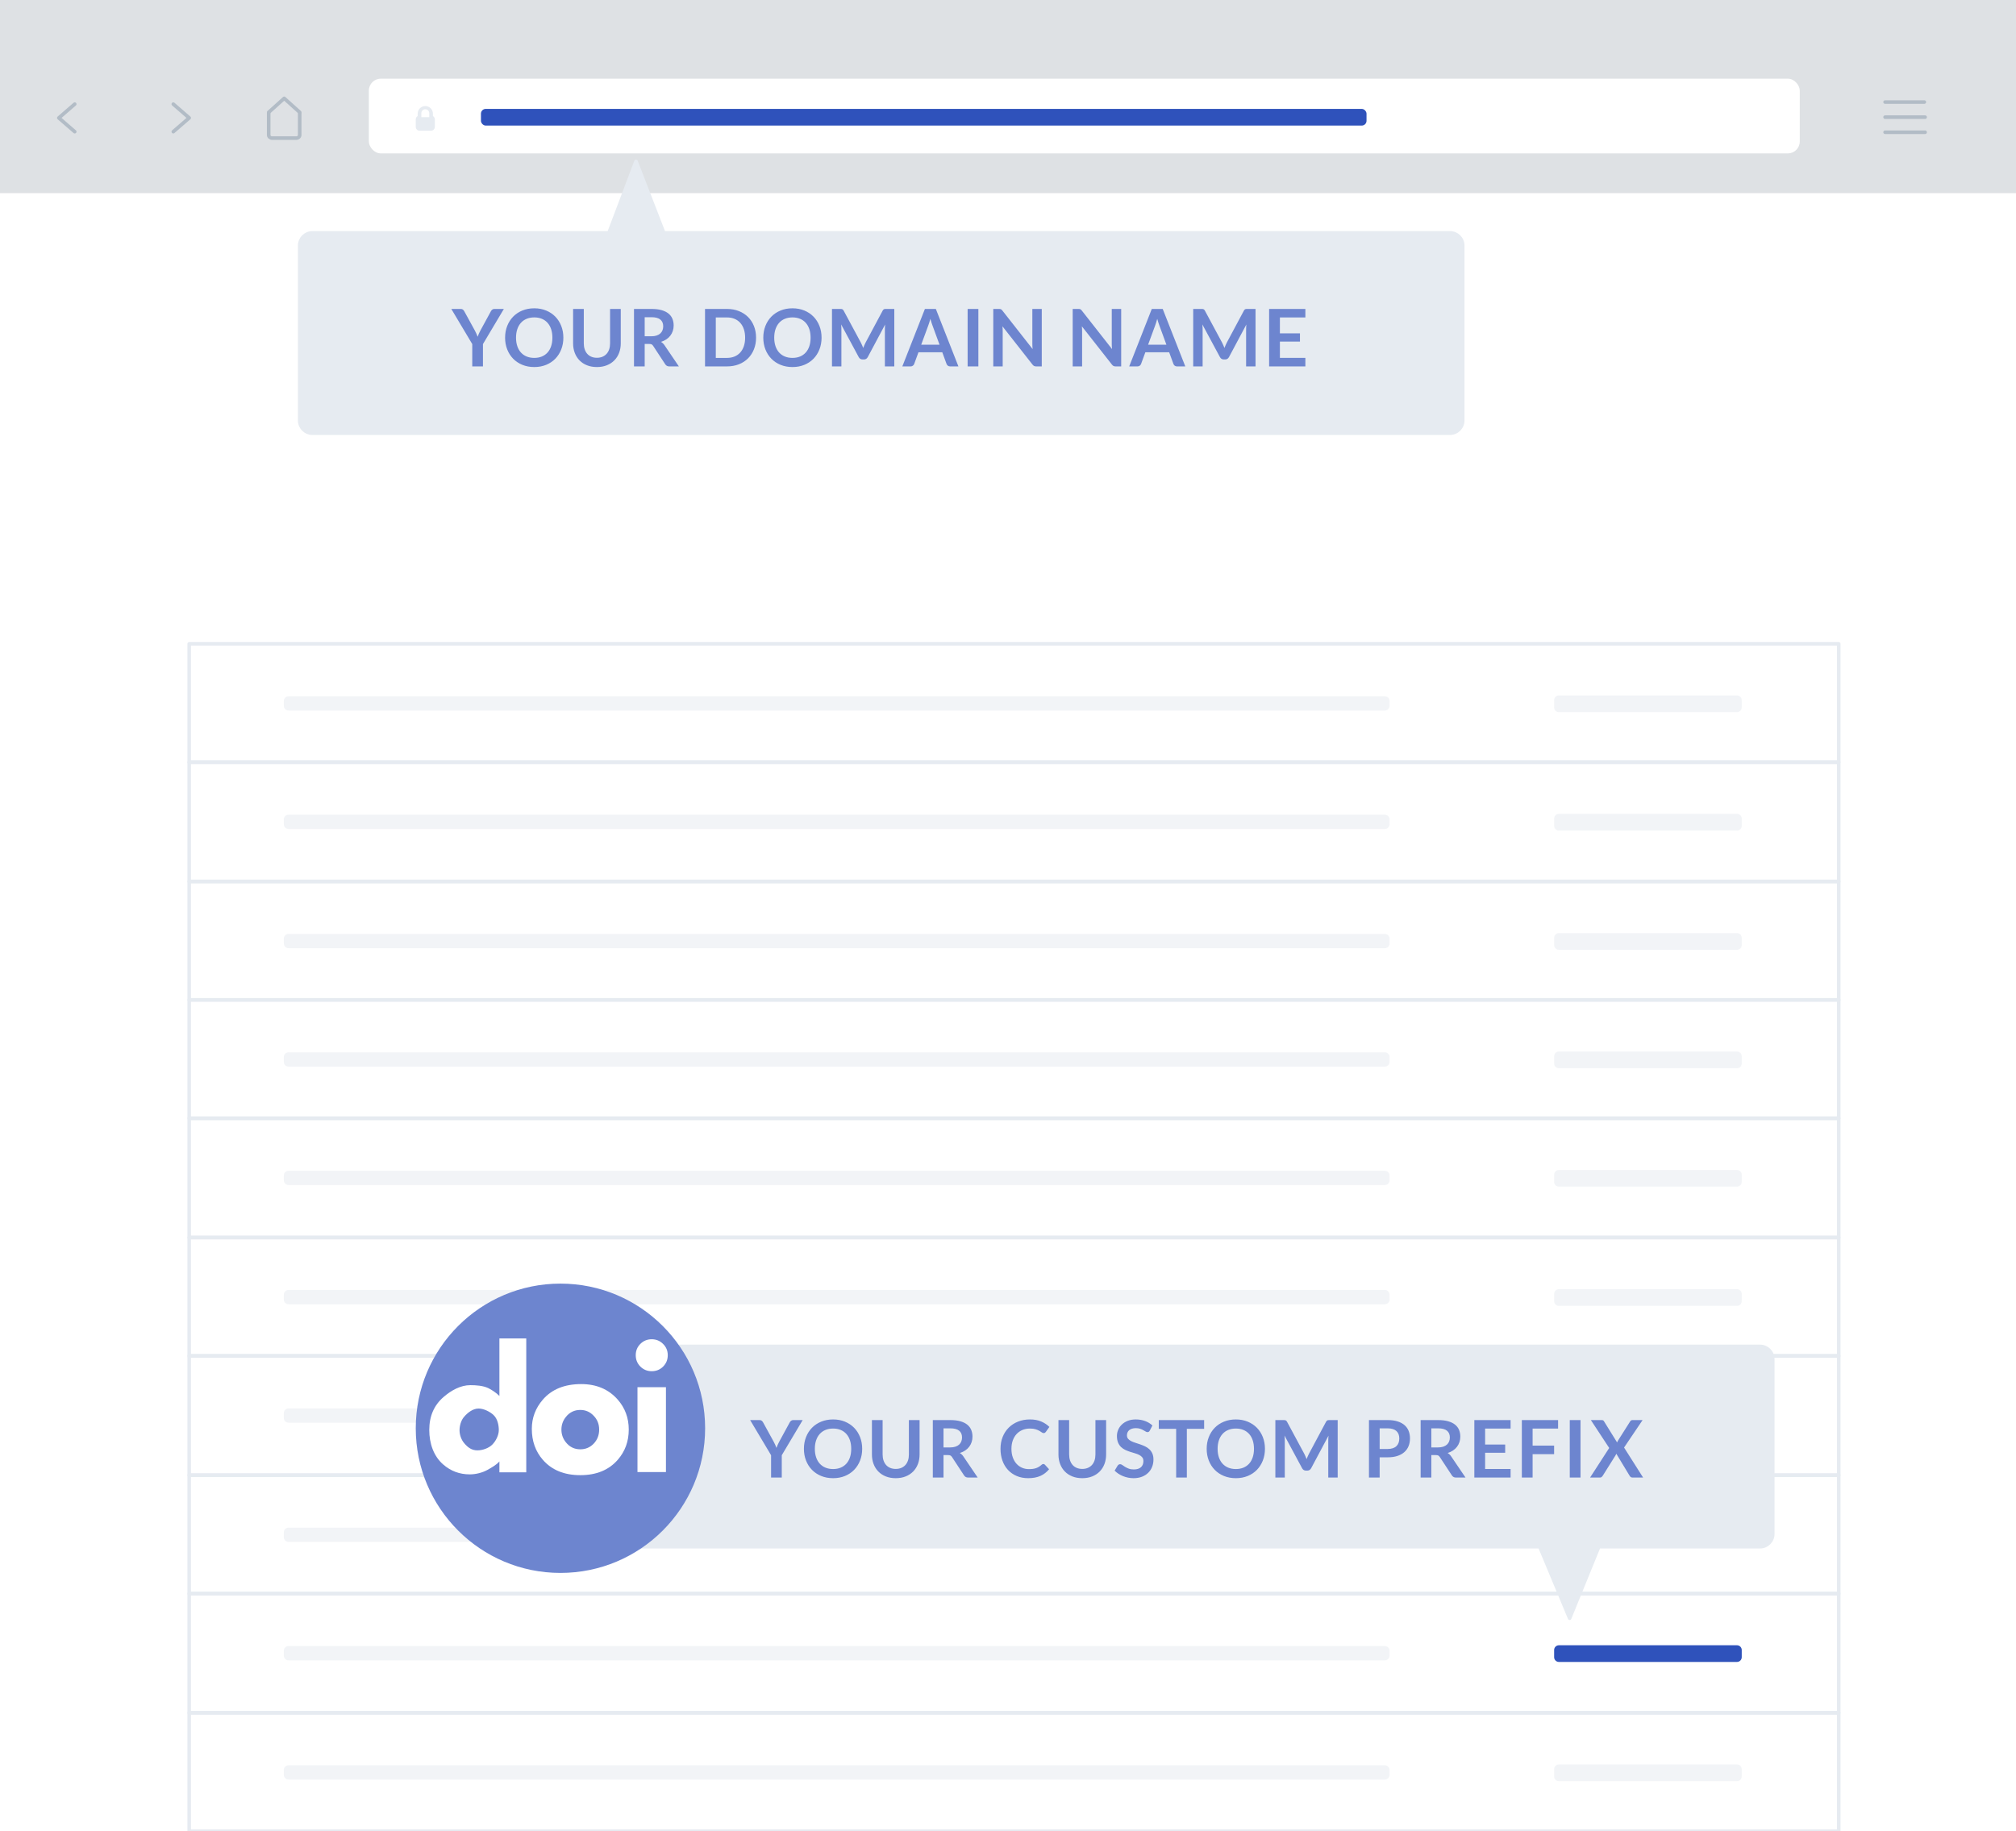 <svg viewBox="0 0 2536 2304" version="1.1">
    <title>Custom Domain and DOI</title>
    <g id="custom-domain-and-doi" stroke="none" stroke-width="1" fill="none" fill-rule="evenodd">
        <rect fill="#FFFFFF" x="0" y="0" width="2536" height="2304"></rect>
        <polygon id="Path" fill="#DEE1E4" fill-rule="nonzero" points="0 0 2536 0 2536 243 0 243"></polygon>
        <polyline id="Path" stroke="#B2BCC6" stroke-width="4.5" stroke-linecap="round" stroke-linejoin="round" points="94 131 74 148.336 94 165.672"></polyline>
        <rect id="Rectangle" fill="#FFFFFF" fill-rule="nonzero" x="464" y="99" width="1800" height="94" rx="15"></rect>
        <path d="M544.6,146.01 L544.6,142.989 C544.6,137.72 540.302,133.448 535,133.448 C529.698,133.448 525.4,137.72 525.4,142.989 L525.4,146.01 C523.916,146.861 523.002,148.434 523,150.137 L523,159.677 C523,162.312 525.149,164.448 527.8,164.448 L542.2,164.448 C544.851,164.448 547,162.312 547,159.677 L547,150.145 C547.001,148.439 546.086,146.863 544.6,146.01 L544.6,146.01 Z M540,147.448 L530,147.448 L530,142.448 C530,139.686 532.239,137.448 535,137.448 C537.761,137.448 540,139.686 540,142.448 L540,147.448 Z" id="Shape" fill="#E6EBF1" fill-rule="nonzero"></path>
        <polyline id="Path" stroke="#B2BCC6" stroke-width="4.5" stroke-linecap="round" stroke-linejoin="round" points="218 165.672 238 148.336 218 131"></polyline>
        <g id="Group" transform="translate(338, 123)" stroke="#B2BCC6" stroke-linecap="round" stroke-linejoin="round" stroke-width="4.5">
            <polyline id="Path" transform="translate(19.5, 9.5) rotate(-90) translate(-19.5, -9.5) " points="10.726 29 28.274 9.5 10.726 -10"></polyline>
            <path d="M39,19.574 L39,46.871 C39,49.025 37.06,50.771 34.667,50.771 L4.333,50.771 C1.94,50.771 0,49.025 0,46.871 L0,19.574" id="Path"></path>
        </g>
        <line x1="2371.316" y1="128.413" x2="2420.684" y2="128.413" id="Line" stroke="#B2BCC6" stroke-width="4.5" stroke-linecap="round" stroke-linejoin="round"></line>
        <line x1="2371.323" y1="147.4" x2="2421.677" y2="147.4" id="Line-Copy" stroke="#B2BCC6" stroke-width="4.5" stroke-linecap="round" stroke-linejoin="round"></line>
        <line x1="2371.323" y1="166.387" x2="2421.677" y2="166.387" id="Line-Copy-2" stroke="#B2BCC6" stroke-width="4.5" stroke-linecap="round" stroke-linejoin="round"></line>
        <path d="M800.073,203 L834.977,293 L1824,293 C1832.837,293 1840,300.163 1840,309 L1840,529 C1840,537.837 1832.837,545 1824,545 L393,545 C384.163,545 377,537.837 377,529 L377,309 C377,300.163 384.163,293 393,293 L765.972,293 L800.073,203 Z" id="Combined-Shape" stroke="#E6EBF1" stroke-width="4.5" fill="#E6EBF1" stroke-linecap="round" stroke-linejoin="round"></path>
        <rect id="Rectangle" fill="#2F52BB" fill-rule="nonzero" x="605" y="137" width="1114" height="21" rx="6"></rect>
        <path d="M607.525,461 L607.525,432.9 L633.825,388.7 L621.925,388.7 C620.792,388.7 619.858,389.017 619.125,389.65 C618.392,390.283 617.842,390.967 617.475,391.7 L617.475,391.7 L604.325,415.85 C603.558,417.25 602.9,418.592 602.35,419.875 C601.8,421.158 601.308,422.433 600.875,423.7 C600.408,422.467 599.892,421.208 599.325,419.925 C598.758,418.642 598.092,417.283 597.325,415.85 L597.325,415.85 L584.075,391.7 C583.608,390.833 583.033,390.117 582.35,389.55 C581.667,388.983 580.742,388.7 579.575,388.7 L579.575,388.7 L567.725,388.7 L594.075,432.9 L594.075,461 L607.525,461 Z M672.075,461.8 C677.542,461.8 682.525,460.875 687.025,459.025 C691.525,457.175 695.375,454.6 698.575,451.3 C701.775,448 704.258,444.092 706.025,439.575 C707.792,435.058 708.675,430.15 708.675,424.85 C708.675,419.55 707.792,414.642 706.025,410.125 C704.258,405.608 701.775,401.708 698.575,398.425 C695.375,395.142 691.525,392.567 687.025,390.7 C682.525,388.833 677.542,387.9 672.075,387.9 C666.608,387.9 661.617,388.825 657.1,390.675 C652.583,392.525 648.717,395.1 645.5,398.4 C642.283,401.7 639.792,405.608 638.025,410.125 C636.258,414.642 635.375,419.55 635.375,424.85 C635.375,430.15 636.258,435.058 638.025,439.575 C639.792,444.092 642.283,448 645.5,451.3 C648.717,454.6 652.583,457.175 657.1,459.025 C661.617,460.875 666.608,461.8 672.075,461.8 Z M672.075,450.3 C668.542,450.3 665.358,449.717 662.525,448.55 C659.692,447.383 657.283,445.708 655.3,443.525 C653.317,441.342 651.792,438.675 650.725,435.525 C649.658,432.375 649.125,428.817 649.125,424.85 C649.125,420.883 649.658,417.325 650.725,414.175 C651.792,411.025 653.317,408.35 655.3,406.15 C657.283,403.95 659.692,402.267 662.525,401.1 C665.358,399.933 668.542,399.35 672.075,399.35 C675.608,399.35 678.783,399.933 681.6,401.1 C684.417,402.267 686.808,403.95 688.775,406.15 C690.742,408.35 692.25,411.025 693.3,414.175 C694.35,417.325 694.875,420.883 694.875,424.85 C694.875,428.817 694.35,432.375 693.3,435.525 C692.25,438.675 690.742,441.342 688.775,443.525 C686.808,445.708 684.417,447.383 681.6,448.55 C678.783,449.717 675.608,450.3 672.075,450.3 Z M750.875,461.8 C755.508,461.8 759.675,461.058 763.375,459.575 C767.075,458.092 770.225,456.025 772.825,453.375 C775.425,450.725 777.417,447.575 778.8,443.925 C780.183,440.275 780.875,436.3 780.875,432 L780.875,432 L780.875,388.7 L767.425,388.7 L767.425,432 C767.425,434.767 767.05,437.267 766.3,439.5 C765.55,441.733 764.467,443.633 763.05,445.2 C761.633,446.767 759.9,447.983 757.85,448.85 C755.8,449.717 753.475,450.15 750.875,450.15 C748.275,450.15 745.95,449.717 743.9,448.85 C741.85,447.983 740.125,446.758 738.725,445.175 C737.325,443.592 736.25,441.683 735.5,439.45 C734.75,437.217 734.375,434.717 734.375,431.95 L734.375,431.95 L734.375,388.7 L720.925,388.7 L720.925,432 C720.925,436.3 721.617,440.275 723,443.925 C724.383,447.575 726.367,450.725 728.95,453.375 C731.533,456.025 734.675,458.092 738.375,459.575 C742.075,461.058 746.242,461.8 750.875,461.8 Z M810.975,461 L810.975,432.75 L816.725,432.75 C818.058,432.75 819.067,432.933 819.75,433.3 C820.433,433.667 821.058,434.283 821.625,435.15 L821.625,435.15 L836.825,458.3 C837.392,459.167 838.083,459.833 838.9,460.3 C839.717,460.767 840.708,461 841.875,461 L841.875,461 L853.975,461 L835.875,434.3 C834.642,432.5 833.175,431.117 831.475,430.15 C834.008,429.35 836.267,428.283 838.25,426.95 C840.233,425.617 841.9,424.067 843.25,422.3 C844.6,420.533 845.633,418.567 846.35,416.4 C847.067,414.233 847.425,411.933 847.425,409.5 C847.425,406.433 846.9,403.625 845.85,401.075 C844.8,398.525 843.15,396.333 840.9,394.5 C838.65,392.667 835.767,391.242 832.25,390.225 C828.733,389.208 824.508,388.7 819.575,388.7 L819.575,388.7 L797.525,388.7 L797.525,461 L810.975,461 Z M819.375,423.1 L810.975,423.1 L810.975,399.1 L819.575,399.1 C824.542,399.1 828.233,400.083 830.65,402.05 C833.067,404.017 834.275,406.833 834.275,410.5 C834.275,412.333 833.975,414.017 833.375,415.55 C832.775,417.083 831.867,418.408 830.65,419.525 C829.433,420.642 827.883,421.517 826,422.15 C824.117,422.783 821.908,423.1 819.375,423.1 L819.375,423.1 Z M914.475,461 C919.942,461 924.925,460.117 929.425,458.35 C933.925,456.583 937.775,454.1 940.975,450.9 C944.175,447.7 946.658,443.883 948.425,439.45 C950.192,435.017 951.075,430.15 951.075,424.85 C951.075,419.55 950.192,414.683 948.425,410.25 C946.658,405.817 944.175,402.008 940.975,398.825 C937.775,395.642 933.925,393.158 929.425,391.375 C924.925,389.592 919.942,388.7 914.475,388.7 L914.475,388.7 L886.875,388.7 L886.875,461 L914.475,461 Z M914.475,450.3 L900.425,450.3 L900.425,399.4 L914.475,399.4 C918.008,399.4 921.183,399.983 924,401.15 C926.817,402.317 929.208,403.992 931.175,406.175 C933.142,408.358 934.658,411.025 935.725,414.175 C936.792,417.325 937.325,420.883 937.325,424.85 C937.325,428.817 936.792,432.375 935.725,435.525 C934.658,438.675 933.142,441.342 931.175,443.525 C929.208,445.708 926.817,447.383 924,448.55 C921.183,449.717 918.008,450.3 914.475,450.3 L914.475,450.3 Z M996.875,461.8 C1002.342,461.8 1007.325,460.875 1011.825,459.025 C1016.325,457.175 1020.175,454.6 1023.375,451.3 C1026.575,448 1029.058,444.092 1030.825,439.575 C1032.592,435.058 1033.475,430.15 1033.475,424.85 C1033.475,419.55 1032.592,414.642 1030.825,410.125 C1029.058,405.608 1026.575,401.708 1023.375,398.425 C1020.175,395.142 1016.325,392.567 1011.825,390.7 C1007.325,388.833 1002.342,387.9 996.875,387.9 C991.408,387.9 986.417,388.825 981.9,390.675 C977.383,392.525 973.517,395.1 970.3,398.4 C967.083,401.7 964.592,405.608 962.825,410.125 C961.058,414.642 960.175,419.55 960.175,424.85 C960.175,430.15 961.058,435.058 962.825,439.575 C964.592,444.092 967.083,448 970.3,451.3 C973.517,454.6 977.383,457.175 981.9,459.025 C986.417,460.875 991.408,461.8 996.875,461.8 Z M996.875,450.3 C993.342,450.3 990.158,449.717 987.325,448.55 C984.492,447.383 982.083,445.708 980.1,443.525 C978.117,441.342 976.592,438.675 975.525,435.525 C974.458,432.375 973.925,428.817 973.925,424.85 C973.925,420.883 974.458,417.325 975.525,414.175 C976.592,411.025 978.117,408.35 980.1,406.15 C982.083,403.95 984.492,402.267 987.325,401.1 C990.158,399.933 993.342,399.35 996.875,399.35 C1000.408,399.35 1003.583,399.933 1006.4,401.1 C1009.217,402.267 1011.608,403.95 1013.575,406.15 C1015.542,408.35 1017.05,411.025 1018.1,414.175 C1019.15,417.325 1019.675,420.883 1019.675,424.85 C1019.675,428.817 1019.15,432.375 1018.1,435.525 C1017.05,438.675 1015.542,441.342 1013.575,443.525 C1011.608,445.708 1009.217,447.383 1006.4,448.55 C1003.583,449.717 1000.408,450.3 996.875,450.3 Z M1058.425,461 L1058.425,414.3 C1058.425,413.4 1058.4,412.425 1058.35,411.375 C1058.3,410.325 1058.208,409.25 1058.075,408.15 L1058.075,408.15 L1080.225,449.3 C1080.725,450.233 1081.375,450.958 1082.175,451.475 C1082.975,451.992 1083.908,452.25 1084.975,452.25 L1084.975,452.25 L1086.825,452.25 C1087.892,452.25 1088.825,451.992 1089.625,451.475 C1090.425,450.958 1091.075,450.233 1091.575,449.3 L1091.575,449.3 L1113.425,408.3 C1113.325,409.367 1113.25,410.417 1113.2,411.45 C1113.15,412.483 1113.125,413.433 1113.125,414.3 L1113.125,414.3 L1113.125,461 L1124.975,461 L1124.975,388.7 L1114.825,388.7 C1114.225,388.7 1113.708,388.717 1113.275,388.75 C1112.842,388.783 1112.45,388.867 1112.1,389 C1111.75,389.133 1111.433,389.35 1111.15,389.65 C1110.867,389.95 1110.592,390.35 1110.325,390.85 L1110.325,390.85 L1088.925,430.9 C1088.358,431.967 1087.825,433.083 1087.325,434.25 C1086.825,435.417 1086.342,436.6 1085.875,437.8 C1085.408,436.633 1084.933,435.475 1084.45,434.325 C1083.967,433.175 1083.442,432.067 1082.875,431 L1082.875,431 L1061.275,390.85 C1061.008,390.35 1060.725,389.95 1060.425,389.65 C1060.125,389.35 1059.8,389.133 1059.45,389 C1059.1,388.867 1058.708,388.783 1058.275,388.75 C1057.842,388.717 1057.325,388.7 1056.725,388.7 L1056.725,388.7 L1046.575,388.7 L1046.575,461 L1058.425,461 Z M1145.525,461 C1146.658,461 1147.617,460.683 1148.4,460.05 C1149.183,459.417 1149.708,458.717 1149.975,457.95 L1149.975,457.95 L1155.375,443.2 L1185.325,443.2 L1190.725,457.95 C1191.058,458.817 1191.6,459.542 1192.35,460.125 C1193.1,460.708 1194.058,461 1195.225,461 L1195.225,461 L1205.625,461 L1177.225,388.7 L1163.475,388.7 L1135.075,461 L1145.525,461 Z M1181.875,433.7 L1158.825,433.7 L1167.625,409.75 C1168.058,408.65 1168.5,407.367 1168.95,405.9 C1169.4,404.433 1169.858,402.85 1170.325,401.15 C1170.792,402.85 1171.267,404.425 1171.75,405.875 C1172.233,407.325 1172.675,408.583 1173.075,409.65 L1173.075,409.65 L1181.875,433.7 Z M1230.725,461 L1230.725,388.7 L1217.225,388.7 L1217.225,461 L1230.725,461 Z M1261.325,461 L1261.325,416.6 C1261.325,415.733 1261.3,414.775 1261.25,413.725 C1261.2,412.675 1261.125,411.617 1261.025,410.55 L1261.025,410.55 L1298.825,458.7 C1299.492,459.567 1300.175,460.167 1300.875,460.5 C1301.575,460.833 1302.458,461 1303.525,461 L1303.525,461 L1310.475,461 L1310.475,388.7 L1298.625,388.7 L1298.625,432.65 C1298.625,433.617 1298.65,434.658 1298.7,435.775 C1298.75,436.892 1298.842,438.033 1298.975,439.2 L1298.975,439.2 L1261.025,390.85 C1260.658,390.383 1260.325,390.008 1260.025,389.725 C1259.725,389.442 1259.417,389.225 1259.1,389.075 C1258.783,388.925 1258.425,388.825 1258.025,388.775 C1257.625,388.725 1257.125,388.7 1256.525,388.7 L1256.525,388.7 L1249.475,388.7 L1249.475,461 L1261.325,461 Z M1361.225,461 L1361.225,416.6 C1361.225,415.733 1361.2,414.775 1361.15,413.725 C1361.1,412.675 1361.025,411.617 1360.925,410.55 L1360.925,410.55 L1398.725,458.7 C1399.392,459.567 1400.075,460.167 1400.775,460.5 C1401.475,460.833 1402.358,461 1403.425,461 L1403.425,461 L1410.375,461 L1410.375,388.7 L1398.525,388.7 L1398.525,432.65 C1398.525,433.617 1398.55,434.658 1398.6,435.775 C1398.65,436.892 1398.742,438.033 1398.875,439.2 L1398.875,439.2 L1360.925,390.85 C1360.558,390.383 1360.225,390.008 1359.925,389.725 C1359.625,389.442 1359.317,389.225 1359,389.075 C1358.683,388.925 1358.325,388.825 1357.925,388.775 C1357.525,388.725 1357.025,388.7 1356.425,388.7 L1356.425,388.7 L1349.375,388.7 L1349.375,461 L1361.225,461 Z M1430.925,461 C1432.058,461 1433.017,460.683 1433.8,460.05 C1434.583,459.417 1435.108,458.717 1435.375,457.95 L1435.375,457.95 L1440.775,443.2 L1470.725,443.2 L1476.125,457.95 C1476.458,458.817 1477,459.542 1477.75,460.125 C1478.5,460.708 1479.458,461 1480.625,461 L1480.625,461 L1491.025,461 L1462.625,388.7 L1448.875,388.7 L1420.475,461 L1430.925,461 Z M1467.275,433.7 L1444.225,433.7 L1453.025,409.75 C1453.458,408.65 1453.9,407.367 1454.35,405.9 C1454.8,404.433 1455.258,402.85 1455.725,401.15 C1456.192,402.85 1456.667,404.425 1457.15,405.875 C1457.633,407.325 1458.075,408.583 1458.475,409.65 L1458.475,409.65 L1467.275,433.7 Z M1512.825,461 L1512.825,414.3 C1512.825,413.4 1512.8,412.425 1512.75,411.375 C1512.7,410.325 1512.608,409.25 1512.475,408.15 L1512.475,408.15 L1534.625,449.3 C1535.125,450.233 1535.775,450.958 1536.575,451.475 C1537.375,451.992 1538.308,452.25 1539.375,452.25 L1539.375,452.25 L1541.225,452.25 C1542.292,452.25 1543.225,451.992 1544.025,451.475 C1544.825,450.958 1545.475,450.233 1545.975,449.3 L1545.975,449.3 L1567.825,408.3 C1567.725,409.367 1567.65,410.417 1567.6,411.45 C1567.55,412.483 1567.525,413.433 1567.525,414.3 L1567.525,414.3 L1567.525,461 L1579.375,461 L1579.375,388.7 L1569.225,388.7 C1568.625,388.7 1568.108,388.717 1567.675,388.75 C1567.242,388.783 1566.85,388.867 1566.5,389 C1566.15,389.133 1565.833,389.35 1565.55,389.65 C1565.267,389.95 1564.992,390.35 1564.725,390.85 L1564.725,390.85 L1543.325,430.9 C1542.758,431.967 1542.225,433.083 1541.725,434.25 C1541.225,435.417 1540.742,436.6 1540.275,437.8 C1539.808,436.633 1539.333,435.475 1538.85,434.325 C1538.367,433.175 1537.842,432.067 1537.275,431 L1537.275,431 L1515.675,390.85 C1515.408,390.35 1515.125,389.95 1514.825,389.65 C1514.525,389.35 1514.2,389.133 1513.85,389 C1513.5,388.867 1513.108,388.783 1512.675,388.75 C1512.242,388.717 1511.725,388.7 1511.125,388.7 L1511.125,388.7 L1500.975,388.7 L1500.975,461 L1512.825,461 Z M1642.075,461 L1642.075,450.25 L1610.025,450.25 L1610.025,429.8 L1635.275,429.8 L1635.275,419.45 L1610.025,419.45 L1610.025,399.4 L1642.075,399.4 L1642.075,388.7 L1596.475,388.7 L1596.475,461 L1642.075,461 Z" id="YOURDOMAINNAME" fill="#6D85CF" fill-rule="nonzero"></path>
        <g id="Group-4" transform="translate(238, 810)">
            <rect id="Rectangle" stroke="#E6EBF1" stroke-width="4.5" stroke-linecap="round" stroke-linejoin="round" x="1.8189894e-12" y="0" width="2075" height="149"></rect>
            <path d="M125,66 L1504,66 C1507.314,66 1510,68.686 1510,72 L1510,78 C1510,81.314 1507.314,84 1504,84 L740.227,84 L740.227,84 L125,84 C121.686,84 119,81.314 119,78 L119,72 C119,68.686 121.686,66 125,66 Z" id="Rectangle" fill="#E6EBF1" fill-rule="nonzero" opacity="0.5"></path>
            <path d="M1723,65 L1947,65 C1950.314,65 1953,67.686 1953,71 L1953,80 C1953,83.314 1950.314,86 1947,86 L1822.399,86 L1822.399,86 L1723,86 C1719.686,86 1717,83.314 1717,80 L1717,71 C1717,67.686 1719.686,65 1723,65 Z" id="Rectangle" fill="#E6EBF1" fill-rule="nonzero" opacity="0.5" transform="translate(1835, 75.5) scale(-1, 1) translate(-1835, -75.5) "></path>
        </g>
        <g id="Group-4-Copy-3" transform="translate(238, 1109)">
            <rect id="Rectangle" stroke="#E6EBF1" stroke-width="4.5" stroke-linecap="round" stroke-linejoin="round" x="1.8189894e-12" y="0" width="2075" height="149"></rect>
            <path d="M125,66 L1504,66 C1507.314,66 1510,68.686 1510,72 L1510,78 C1510,81.314 1507.314,84 1504,84 L740.227,84 L740.227,84 L125,84 C121.686,84 119,81.314 119,78 L119,72 C119,68.686 121.686,66 125,66 Z" id="Rectangle" fill="#E6EBF1" fill-rule="nonzero" opacity="0.5"></path>
            <path d="M1723,65 L1947,65 C1950.314,65 1953,67.686 1953,71 L1953,80 C1953,83.314 1950.314,86 1947,86 L1822.399,86 L1822.399,86 L1723,86 C1719.686,86 1717,83.314 1717,80 L1717,71 C1717,67.686 1719.686,65 1723,65 Z" id="Rectangle" fill="#E6EBF1" fill-rule="nonzero" opacity="0.5" transform="translate(1835, 75.5) scale(-1, 1) translate(-1835, -75.5) "></path>
        </g>
        <g id="Group-4-Copy-6" transform="translate(238, 1407)">
            <rect id="Rectangle" stroke="#E6EBF1" stroke-width="4.5" stroke-linecap="round" stroke-linejoin="round" x="1.8189894e-12" y="0" width="2075" height="150"></rect>
            <path d="M125,66 L1504,66 C1507.314,66 1510,68.686 1510,72 L1510,78 C1510,81.314 1507.314,84 1504,84 L740.227,84 L740.227,84 L125,84 C121.686,84 119,81.314 119,78 L119,72 C119,68.686 121.686,66 125,66 Z" id="Rectangle" fill="#E6EBF1" fill-rule="nonzero" opacity="0.5"></path>
            <path d="M1723,65 L1947,65 C1950.314,65 1953,67.686 1953,71 L1953,80 C1953,83.314 1950.314,86 1947,86 L1822.399,86 L1822.399,86 L1723,86 C1719.686,86 1717,83.314 1717,80 L1717,71 C1717,67.686 1719.686,65 1723,65 Z" id="Rectangle" fill="#E6EBF1" fill-rule="nonzero" opacity="0.5" transform="translate(1835, 75.5) scale(-1, 1) translate(-1835, -75.5) "></path>
        </g>
        <g id="Group-4-Copy-9" transform="translate(238, 1706)">
            <rect id="Rectangle" stroke="#E6EBF1" stroke-width="4.5" stroke-linecap="round" stroke-linejoin="round" x="1.8189894e-12" y="0" width="2075" height="150"></rect>
            <path d="M125,66 L1504,66 C1507.314,66 1510,68.686 1510,72 L1510,78 C1510,81.314 1507.314,84 1504,84 L740.227,84 L740.227,84 L125,84 C121.686,84 119,81.314 119,78 L119,72 C119,68.686 121.686,66 125,66 Z" id="Rectangle" fill="#E6EBF1" fill-rule="nonzero" opacity="0.5"></path>
            <path d="M1723,65 L1947,65 C1950.314,65 1953,67.686 1953,71 L1953,80 C1953,83.314 1950.314,86 1947,86 L1822.399,86 L1822.399,86 L1723,86 C1719.686,86 1717,83.314 1717,80 L1717,71 C1717,67.686 1719.686,65 1723,65 Z" id="Rectangle" fill="#E6EBF1" fill-rule="nonzero" opacity="0.5" transform="translate(1835, 75.5) scale(-1, 1) translate(-1835, -75.5) "></path>
        </g>
        <g id="Group-4-Copy-2" transform="translate(238, 959)">
            <rect id="Rectangle" stroke="#E6EBF1" stroke-width="4.5" stroke-linecap="round" stroke-linejoin="round" x="1.8189894e-12" y="0" width="2075" height="150"></rect>
            <path d="M125,66 L1504,66 C1507.314,66 1510,68.686 1510,72 L1510,78 C1510,81.314 1507.314,84 1504,84 L740.227,84 L740.227,84 L125,84 C121.686,84 119,81.314 119,78 L119,72 C119,68.686 121.686,66 125,66 Z" id="Rectangle" fill="#E6EBF1" fill-rule="nonzero" opacity="0.5"></path>
            <path d="M1723,65 L1947,65 C1950.314,65 1953,67.686 1953,71 L1953,80 C1953,83.314 1950.314,86 1947,86 L1822.399,86 L1822.399,86 L1723,86 C1719.686,86 1717,83.314 1717,80 L1717,71 C1717,67.686 1719.686,65 1723,65 Z" id="Rectangle" fill="#E6EBF1" fill-rule="nonzero" opacity="0.5" transform="translate(1835, 75.5) scale(-1, 1) translate(-1835, -75.5) "></path>
        </g>
        <g id="Group-4-Copy-5" transform="translate(238, 1258)">
            <rect id="Rectangle" stroke="#E6EBF1" stroke-width="4.5" stroke-linecap="round" stroke-linejoin="round" x="1.8189894e-12" y="0" width="2075" height="149"></rect>
            <path d="M125,66 L1504,66 C1507.314,66 1510,68.686 1510,72 L1510,78 C1510,81.314 1507.314,84 1504,84 L740.227,84 L740.227,84 L125,84 C121.686,84 119,81.314 119,78 L119,72 C119,68.686 121.686,66 125,66 Z" id="Rectangle" fill="#E6EBF1" fill-rule="nonzero" opacity="0.5"></path>
            <path d="M1723,65 L1947,65 C1950.314,65 1953,67.686 1953,71 L1953,80 C1953,83.314 1950.314,86 1947,86 L1822.399,86 L1822.399,86 L1723,86 C1719.686,86 1717,83.314 1717,80 L1717,71 C1717,67.686 1719.686,65 1723,65 Z" id="Rectangle" fill="#E6EBF1" fill-rule="nonzero" opacity="0.5" transform="translate(1835, 75.5) scale(-1, 1) translate(-1835, -75.5) "></path>
        </g>
        <g id="Group-4-Copy-8" transform="translate(238, 1557)">
            <rect id="Rectangle" stroke="#E6EBF1" stroke-width="4.5" stroke-linecap="round" stroke-linejoin="round" x="1.8189894e-12" y="0" width="2075" height="149"></rect>
            <path d="M125,66 L1504,66 C1507.314,66 1510,68.686 1510,72 L1510,78 C1510,81.314 1507.314,84 1504,84 L740.227,84 L740.227,84 L125,84 C121.686,84 119,81.314 119,78 L119,72 C119,68.686 121.686,66 125,66 Z" id="Rectangle" fill="#E6EBF1" fill-rule="nonzero" opacity="0.5"></path>
            <path d="M1723,65 L1947,65 C1950.314,65 1953,67.686 1953,71 L1953,80 C1953,83.314 1950.314,86 1947,86 L1822.399,86 L1822.399,86 L1723,86 C1719.686,86 1717,83.314 1717,80 L1717,71 C1717,67.686 1719.686,65 1723,65 Z" id="Rectangle" fill="#E6EBF1" fill-rule="nonzero" opacity="0.5" transform="translate(1835, 75.5) scale(-1, 1) translate(-1835, -75.5) "></path>
        </g>
        <g id="Group-4-Copy-11" transform="translate(238, 1856)">
            <rect id="Rectangle" stroke="#E6EBF1" stroke-width="4.5" stroke-linecap="round" stroke-linejoin="round" x="1.8189894e-12" y="0" width="2075" height="149"></rect>
            <path d="M125,66 L1504,66 C1507.314,66 1510,68.686 1510,72 L1510,78 C1510,81.314 1507.314,84 1504,84 L740.227,84 L740.227,84 L125,84 C121.686,84 119,81.314 119,78 L119,72 C119,68.686 121.686,66 125,66 Z" id="Rectangle" fill="#E6EBF1" fill-rule="nonzero" opacity="0.5"></path>
            <path d="M1723,65 L1947,65 C1950.314,65 1953,67.686 1953,71 L1953,80 C1953,83.314 1950.314,86 1947,86 L1822.399,86 L1822.399,86 L1723,86 C1719.686,86 1717,83.314 1717,80 L1717,71 C1717,67.686 1719.686,65 1723,65 Z" id="Rectangle" fill="#E6EBF1" fill-rule="nonzero" opacity="0.5" transform="translate(1835, 75.5) scale(-1, 1) translate(-1835, -75.5) "></path>
        </g>
        <g id="Group-4-Copy-9" transform="translate(238, 2005)">
            <rect id="Rectangle" stroke="#E6EBF1" stroke-width="4.5" stroke-linecap="round" stroke-linejoin="round" x="1.8189894e-12" y="0" width="2075" height="150"></rect>
            <path d="M125,66 L1504,66 C1507.314,66 1510,68.686 1510,72 L1510,78 C1510,81.314 1507.314,84 1504,84 L740.227,84 L740.227,84 L125,84 C121.686,84 119,81.314 119,78 L119,72 C119,68.686 121.686,66 125,66 Z" id="Rectangle" fill="#E6EBF1" fill-rule="nonzero" opacity="0.5"></path>
            <path d="M1723,65 L1947,65 C1950.314,65 1953,67.686 1953,71 L1953,80 C1953,83.314 1950.314,86 1947,86 L1822.399,86 L1822.399,86 L1723,86 C1719.686,86 1717,83.314 1717,80 L1717,71 C1717,67.686 1719.686,65 1723,65 Z" id="Rectangle" fill="#2F52BB" fill-rule="nonzero" transform="translate(1835, 75.5) scale(-1, 1) translate(-1835, -75.5) "></path>
        </g>
        <g id="Group-4-Copy-11" transform="translate(238, 2155)">
            <rect id="Rectangle" stroke="#E6EBF1" stroke-width="4.5" stroke-linecap="round" stroke-linejoin="round" x="1.8189894e-12" y="0" width="2075" height="149"></rect>
            <path d="M125,66 L1504,66 C1507.314,66 1510,68.686 1510,72 L1510,78 C1510,81.314 1507.314,84 1504,84 L740.227,84 L740.227,84 L125,84 C121.686,84 119,81.314 119,78 L119,72 C119,68.686 121.686,66 125,66 Z" id="Rectangle" fill="#E6EBF1" fill-rule="nonzero" opacity="0.5"></path>
            <path d="M1723,65 L1947,65 C1950.314,65 1953,67.686 1953,71 L1953,80 C1953,83.314 1950.314,86 1947,86 L1822.399,86 L1822.399,86 L1723,86 C1719.686,86 1717,83.314 1717,80 L1717,71 C1717,67.686 1719.686,65 1723,65 Z" id="Rectangle" fill="#E6EBF1" fill-rule="nonzero" opacity="0.5" transform="translate(1835, 75.5) scale(-1, 1) translate(-1835, -75.5) "></path>
        </g>
        <path d="M887.502,1694 L925.062,1783.999 L2214,1784 C2222.837,1784 2230,1791.163 2230,1800 L2230,2020 C2230,2028.837 2222.837,2036 2214,2036 L648,2036 C639.163,2036 632,2028.837 632,2020 L632,1800 C632,1791.163 639.163,1784 648,1784 L850.807,1783.999 L887.502,1694 Z" id="Combined-Shape" stroke="#E6EBF1" stroke-width="4.5" fill="#E6EBF1" stroke-linecap="round" stroke-linejoin="round" transform="translate(1431, 1865) rotate(-180) translate(-1431, -1865) "></path>
        <g id="DOI_logo" transform="translate(523, 1615)" fill-rule="nonzero">
            <circle id="Oval" fill="#6D85CF" cx="182" cy="182" r="182"></circle>
            <path d="M139,237.427 L105.227,237.427 L105.227,223.695 C101.798,227.994 93.73,232.377 90.228,234.345 C84.1,237.77 75.778,240 67.972,240 C55.35,240 44.115,236.017 34.265,227.345 C22.519,216.997 17,201.176 17,184.124 C17,166.779 23.019,152.933 35.057,142.585 C44.614,134.35 56.302,127.759 68.705,127.759 C75.928,127.759 84.835,128.406 91.182,131.467 C94.83,133.216 101.361,137.331 105.227,141.339 L105.227,69 L139,69 L139,237.427 Z M104.471,184.233 C104.471,177.82 102.709,170.142 98.186,165.697 C93.663,161.178 85.439,157.17 79.019,157.17 C71.869,157.17 65.246,162.365 60.649,167.758 C56.929,172.131 55.068,178.871 55.068,184.483 C55.068,190.094 57.179,196.335 60.9,200.708 C65.423,206.101 70.295,209.796 77.518,209.796 C84.011,209.796 91.734,207.074 96.185,202.629 C100.708,198.183 104.471,190.719 104.471,184.233 L104.471,184.233 Z" id="Shape" fill="#FFFFFF"></path>
            <path d="M296.805,70 C291.201,70 286.434,71.961 282.504,75.883 C278.647,79.732 276.718,84.453 276.718,90.045 C276.718,95.638 278.647,100.395 282.504,104.317 C286.434,108.238 291.201,110.199 296.805,110.199 C302.481,110.199 307.248,108.275 311.105,104.426 C315.035,100.504 317,95.71 317,90.045 C317,84.453 315.035,79.732 311.105,75.883 C307.175,71.961 302.408,70 296.805,70 L296.805,70 Z M208.114,126.41 C187.3,126.41 171.253,132.885 159.973,145.834 C150.658,156.561 146,168.858 146,182.727 C146,198.129 150.621,211.116 159.864,221.69 C171.071,234.563 186.791,241 207.023,241 C227.182,241 242.865,234.563 254.072,221.69 C263.315,211.116 267.936,198.436 267.936,183.648 C267.936,169.013 263.279,156.408 253.963,145.834 C242.537,132.885 227.254,126.41 208.114,126.41 Z M278.902,130.343 L278.902,237.078 L314.708,237.078 L314.708,130.343 L278.902,130.343 Z M207.023,158.934 C213.573,158.934 219.14,161.352 223.725,166.179 C228.382,170.93 230.711,176.752 230.711,183.648 C230.711,190.621 228.419,196.518 223.834,201.345 C219.249,206.096 213.645,208.476 207.023,208.476 C199.6,208.476 193.559,205.562 188.901,199.738 C185.117,195.064 183.225,189.701 183.225,183.648 C183.225,177.671 185.117,172.346 188.901,167.671 C193.559,161.848 199.6,158.934 207.023,158.934 L207.023,158.934 Z" id="Shape" fill="#FFFFFF"></path>
        </g>
        <path d="M983.425,1859 L983.425,1830.9 L1009.725,1786.7 L997.825,1786.7 C996.692,1786.7 995.758,1787.017 995.025,1787.65 C994.292,1788.283 993.742,1788.967 993.375,1789.7 L993.375,1789.7 L980.225,1813.85 C979.458,1815.25 978.8,1816.592 978.25,1817.875 C977.7,1819.158 977.208,1820.433 976.775,1821.7 C976.308,1820.467 975.792,1819.208 975.225,1817.925 C974.658,1816.642 973.992,1815.283 973.225,1813.85 L973.225,1813.85 L959.975,1789.7 C959.508,1788.833 958.933,1788.117 958.25,1787.55 C957.567,1786.983 956.642,1786.7 955.475,1786.7 L955.475,1786.7 L943.625,1786.7 L969.975,1830.9 L969.975,1859 L983.425,1859 Z M1047.975,1859.8 C1053.442,1859.8 1058.425,1858.875 1062.925,1857.025 C1067.425,1855.175 1071.275,1852.6 1074.475,1849.3 C1077.675,1846 1080.158,1842.092 1081.925,1837.575 C1083.692,1833.058 1084.575,1828.15 1084.575,1822.85 C1084.575,1817.55 1083.692,1812.642 1081.925,1808.125 C1080.158,1803.608 1077.675,1799.708 1074.475,1796.425 C1071.275,1793.142 1067.425,1790.567 1062.925,1788.7 C1058.425,1786.833 1053.442,1785.9 1047.975,1785.9 C1042.508,1785.9 1037.517,1786.825 1033,1788.675 C1028.483,1790.525 1024.617,1793.1 1021.4,1796.4 C1018.183,1799.7 1015.692,1803.608 1013.925,1808.125 C1012.158,1812.642 1011.275,1817.55 1011.275,1822.85 C1011.275,1828.15 1012.158,1833.058 1013.925,1837.575 C1015.692,1842.092 1018.183,1846 1021.4,1849.3 C1024.617,1852.6 1028.483,1855.175 1033,1857.025 C1037.517,1858.875 1042.508,1859.8 1047.975,1859.8 Z M1047.975,1848.3 C1044.442,1848.3 1041.258,1847.717 1038.425,1846.55 C1035.592,1845.383 1033.183,1843.708 1031.2,1841.525 C1029.217,1839.342 1027.692,1836.675 1026.625,1833.525 C1025.558,1830.375 1025.025,1826.817 1025.025,1822.85 C1025.025,1818.883 1025.558,1815.325 1026.625,1812.175 C1027.692,1809.025 1029.217,1806.35 1031.2,1804.15 C1033.183,1801.95 1035.592,1800.267 1038.425,1799.1 C1041.258,1797.933 1044.442,1797.35 1047.975,1797.35 C1051.508,1797.35 1054.683,1797.933 1057.5,1799.1 C1060.317,1800.267 1062.708,1801.95 1064.675,1804.15 C1066.642,1806.35 1068.15,1809.025 1069.2,1812.175 C1070.25,1815.325 1070.775,1818.883 1070.775,1822.85 C1070.775,1826.817 1070.25,1830.375 1069.2,1833.525 C1068.15,1836.675 1066.642,1839.342 1064.675,1841.525 C1062.708,1843.708 1060.317,1845.383 1057.5,1846.55 C1054.683,1847.717 1051.508,1848.3 1047.975,1848.3 Z M1126.775,1859.8 C1131.408,1859.8 1135.575,1859.058 1139.275,1857.575 C1142.975,1856.092 1146.125,1854.025 1148.725,1851.375 C1151.325,1848.725 1153.317,1845.575 1154.7,1841.925 C1156.083,1838.275 1156.775,1834.3 1156.775,1830 L1156.775,1830 L1156.775,1786.7 L1143.325,1786.7 L1143.325,1830 C1143.325,1832.767 1142.95,1835.267 1142.2,1837.5 C1141.45,1839.733 1140.367,1841.633 1138.95,1843.2 C1137.533,1844.767 1135.8,1845.983 1133.75,1846.85 C1131.7,1847.717 1129.375,1848.15 1126.775,1848.15 C1124.175,1848.15 1121.85,1847.717 1119.8,1846.85 C1117.75,1845.983 1116.025,1844.758 1114.625,1843.175 C1113.225,1841.592 1112.15,1839.683 1111.4,1837.45 C1110.65,1835.217 1110.275,1832.717 1110.275,1829.95 L1110.275,1829.95 L1110.275,1786.7 L1096.825,1786.7 L1096.825,1830 C1096.825,1834.3 1097.517,1838.275 1098.9,1841.925 C1100.283,1845.575 1102.267,1848.725 1104.85,1851.375 C1107.433,1854.025 1110.575,1856.092 1114.275,1857.575 C1117.975,1859.058 1122.142,1859.8 1126.775,1859.8 Z M1186.875,1859 L1186.875,1830.75 L1192.625,1830.75 C1193.958,1830.75 1194.967,1830.933 1195.65,1831.3 C1196.333,1831.667 1196.958,1832.283 1197.525,1833.15 L1197.525,1833.15 L1212.725,1856.3 C1213.292,1857.167 1213.983,1857.833 1214.8,1858.3 C1215.617,1858.767 1216.608,1859 1217.775,1859 L1217.775,1859 L1229.875,1859 L1211.775,1832.3 C1210.542,1830.5 1209.075,1829.117 1207.375,1828.15 C1209.908,1827.35 1212.167,1826.283 1214.15,1824.95 C1216.133,1823.617 1217.8,1822.067 1219.15,1820.3 C1220.5,1818.533 1221.533,1816.567 1222.25,1814.4 C1222.967,1812.233 1223.325,1809.933 1223.325,1807.5 C1223.325,1804.433 1222.8,1801.625 1221.75,1799.075 C1220.7,1796.525 1219.05,1794.333 1216.8,1792.5 C1214.55,1790.667 1211.667,1789.242 1208.15,1788.225 C1204.633,1787.208 1200.408,1786.7 1195.475,1786.7 L1195.475,1786.7 L1173.425,1786.7 L1173.425,1859 L1186.875,1859 Z M1195.275,1821.1 L1186.875,1821.1 L1186.875,1797.1 L1195.475,1797.1 C1200.442,1797.1 1204.133,1798.083 1206.55,1800.05 C1208.967,1802.017 1210.175,1804.833 1210.175,1808.5 C1210.175,1810.333 1209.875,1812.017 1209.275,1813.55 C1208.675,1815.083 1207.767,1816.408 1206.55,1817.525 C1205.333,1818.642 1203.783,1819.517 1201.9,1820.15 C1200.017,1820.783 1197.808,1821.1 1195.275,1821.1 L1195.275,1821.1 Z M1293.425,1859.8 C1299.425,1859.8 1304.567,1858.833 1308.85,1856.9 C1313.133,1854.967 1316.742,1852.183 1319.675,1848.55 L1319.675,1848.55 L1314.375,1842.8 C1313.842,1842.233 1313.208,1841.95 1312.475,1841.95 C1312.042,1841.95 1311.642,1842.042 1311.275,1842.225 C1310.908,1842.408 1310.558,1842.65 1310.225,1842.95 C1309.125,1843.95 1308.017,1844.792 1306.9,1845.475 C1305.783,1846.158 1304.6,1846.717 1303.35,1847.15 C1302.1,1847.583 1300.733,1847.9 1299.25,1848.1 C1297.767,1848.3 1296.108,1848.4 1294.275,1848.4 C1291.208,1848.4 1288.342,1847.825 1285.675,1846.675 C1283.008,1845.525 1280.692,1843.867 1278.725,1841.7 C1276.758,1839.533 1275.2,1836.867 1274.05,1833.7 C1272.9,1830.533 1272.325,1826.917 1272.325,1822.85 C1272.325,1818.917 1272.9,1815.375 1274.05,1812.225 C1275.2,1809.075 1276.8,1806.4 1278.85,1804.2 C1280.9,1802 1283.35,1800.308 1286.2,1799.125 C1289.05,1797.942 1292.175,1797.35 1295.575,1797.35 C1298.475,1797.35 1300.867,1797.65 1302.75,1798.25 C1304.633,1798.85 1306.192,1799.5 1307.425,1800.2 C1308.658,1800.9 1309.675,1801.55 1310.475,1802.15 C1311.275,1802.75 1312.058,1803.05 1312.825,1803.05 C1313.558,1803.05 1314.133,1802.9 1314.55,1802.6 C1314.967,1802.3 1315.308,1801.95 1315.575,1801.55 L1315.575,1801.55 L1320.075,1795.3 C1317.208,1792.467 1313.767,1790.192 1309.75,1788.475 C1305.733,1786.758 1301.042,1785.9 1295.675,1785.9 C1290.175,1785.9 1285.15,1786.808 1280.6,1788.625 C1276.05,1790.442 1272.142,1792.983 1268.875,1796.25 C1265.608,1799.517 1263.075,1803.408 1261.275,1807.925 C1259.475,1812.442 1258.575,1817.417 1258.575,1822.85 C1258.575,1828.217 1259.383,1833.167 1261,1837.7 C1262.617,1842.233 1264.942,1846.133 1267.975,1849.4 C1271.008,1852.667 1274.667,1855.217 1278.95,1857.05 C1283.233,1858.883 1288.058,1859.8 1293.425,1859.8 Z M1361.425,1859.8 C1366.058,1859.8 1370.225,1859.058 1373.925,1857.575 C1377.625,1856.092 1380.775,1854.025 1383.375,1851.375 C1385.975,1848.725 1387.967,1845.575 1389.35,1841.925 C1390.733,1838.275 1391.425,1834.3 1391.425,1830 L1391.425,1830 L1391.425,1786.7 L1377.975,1786.7 L1377.975,1830 C1377.975,1832.767 1377.6,1835.267 1376.85,1837.5 C1376.1,1839.733 1375.017,1841.633 1373.6,1843.2 C1372.183,1844.767 1370.45,1845.983 1368.4,1846.85 C1366.35,1847.717 1364.025,1848.15 1361.425,1848.15 C1358.825,1848.15 1356.5,1847.717 1354.45,1846.85 C1352.4,1845.983 1350.675,1844.758 1349.275,1843.175 C1347.875,1841.592 1346.8,1839.683 1346.05,1837.45 C1345.3,1835.217 1344.925,1832.717 1344.925,1829.95 L1344.925,1829.95 L1344.925,1786.7 L1331.475,1786.7 L1331.475,1830 C1331.475,1834.3 1332.167,1838.275 1333.55,1841.925 C1334.933,1845.575 1336.917,1848.725 1339.5,1851.375 C1342.083,1854.025 1345.225,1856.092 1348.925,1857.575 C1352.625,1859.058 1356.792,1859.8 1361.425,1859.8 Z M1425.875,1859.8 C1429.875,1859.8 1433.425,1859.192 1436.525,1857.975 C1439.625,1856.758 1442.25,1855.092 1444.4,1852.975 C1446.55,1850.858 1448.183,1848.375 1449.3,1845.525 C1450.417,1842.675 1450.975,1839.617 1450.975,1836.35 C1450.975,1833.35 1450.5,1830.8 1449.55,1828.7 C1448.6,1826.6 1447.342,1824.825 1445.775,1823.375 C1444.208,1821.925 1442.425,1820.725 1440.425,1819.775 C1438.425,1818.825 1436.383,1817.992 1434.3,1817.275 C1432.217,1816.558 1430.175,1815.883 1428.175,1815.25 C1426.175,1814.617 1424.392,1813.9 1422.825,1813.1 C1421.258,1812.3 1420,1811.333 1419.05,1810.2 C1418.1,1809.067 1417.625,1807.65 1417.625,1805.95 C1417.625,1804.617 1417.858,1803.392 1418.325,1802.275 C1418.792,1801.158 1419.5,1800.2 1420.45,1799.4 C1421.4,1798.6 1422.567,1797.975 1423.95,1797.525 C1425.333,1797.075 1426.958,1796.85 1428.825,1796.85 C1430.892,1796.85 1432.683,1797.108 1434.2,1797.625 C1435.717,1798.142 1437.042,1798.717 1438.175,1799.35 C1439.308,1799.983 1440.292,1800.558 1441.125,1801.075 C1441.958,1801.592 1442.708,1801.85 1443.375,1801.85 C1444.042,1801.85 1444.617,1801.7 1445.1,1801.4 C1445.583,1801.1 1446.008,1800.583 1446.375,1799.85 L1446.375,1799.85 L1449.675,1793.5 C1447.142,1791.1 1444.075,1789.233 1440.475,1787.9 C1436.875,1786.567 1432.942,1785.9 1428.675,1785.9 C1424.908,1785.9 1421.558,1786.483 1418.625,1787.65 C1415.692,1788.817 1413.217,1790.367 1411.2,1792.3 C1409.183,1794.233 1407.65,1796.45 1406.6,1798.95 C1405.55,1801.45 1405.025,1804.017 1405.025,1806.65 C1405.025,1809.95 1405.5,1812.725 1406.45,1814.975 C1407.4,1817.225 1408.658,1819.1 1410.225,1820.6 C1411.792,1822.1 1413.575,1823.317 1415.575,1824.25 C1417.575,1825.183 1419.608,1825.983 1421.675,1826.65 C1423.742,1827.317 1425.775,1827.933 1427.775,1828.5 C1429.775,1829.067 1431.558,1829.758 1433.125,1830.575 C1434.692,1831.392 1435.95,1832.4 1436.9,1833.6 C1437.85,1834.8 1438.325,1836.35 1438.325,1838.25 C1438.325,1841.65 1437.275,1844.258 1435.175,1846.075 C1433.075,1847.892 1430.108,1848.8 1426.275,1848.8 C1423.775,1848.8 1421.633,1848.458 1419.85,1847.775 C1418.067,1847.092 1416.517,1846.333 1415.2,1845.5 C1413.883,1844.667 1412.742,1843.908 1411.775,1843.225 C1410.808,1842.542 1409.908,1842.2 1409.075,1842.2 C1408.442,1842.2 1407.867,1842.358 1407.35,1842.675 C1406.833,1842.992 1406.392,1843.383 1406.025,1843.85 L1406.025,1843.85 L1402.125,1850.3 C1403.525,1851.733 1405.117,1853.033 1406.9,1854.2 C1408.683,1855.367 1410.6,1856.367 1412.65,1857.2 C1414.7,1858.033 1416.842,1858.675 1419.075,1859.125 C1421.308,1859.575 1423.575,1859.8 1425.875,1859.8 Z M1492.975,1859 L1492.975,1797.75 L1514.725,1797.75 L1514.725,1786.7 L1457.675,1786.7 L1457.675,1797.75 L1479.525,1797.75 L1479.525,1859 L1492.975,1859 Z M1554.625,1859.8 C1560.092,1859.8 1565.075,1858.875 1569.575,1857.025 C1574.075,1855.175 1577.925,1852.6 1581.125,1849.3 C1584.325,1846 1586.808,1842.092 1588.575,1837.575 C1590.342,1833.058 1591.225,1828.15 1591.225,1822.85 C1591.225,1817.55 1590.342,1812.642 1588.575,1808.125 C1586.808,1803.608 1584.325,1799.708 1581.125,1796.425 C1577.925,1793.142 1574.075,1790.567 1569.575,1788.7 C1565.075,1786.833 1560.092,1785.9 1554.625,1785.9 C1549.158,1785.9 1544.167,1786.825 1539.65,1788.675 C1535.133,1790.525 1531.267,1793.1 1528.05,1796.4 C1524.833,1799.7 1522.342,1803.608 1520.575,1808.125 C1518.808,1812.642 1517.925,1817.55 1517.925,1822.85 C1517.925,1828.15 1518.808,1833.058 1520.575,1837.575 C1522.342,1842.092 1524.833,1846 1528.05,1849.3 C1531.267,1852.6 1535.133,1855.175 1539.65,1857.025 C1544.167,1858.875 1549.158,1859.8 1554.625,1859.8 Z M1554.625,1848.3 C1551.092,1848.3 1547.908,1847.717 1545.075,1846.55 C1542.242,1845.383 1539.833,1843.708 1537.85,1841.525 C1535.867,1839.342 1534.342,1836.675 1533.275,1833.525 C1532.208,1830.375 1531.675,1826.817 1531.675,1822.85 C1531.675,1818.883 1532.208,1815.325 1533.275,1812.175 C1534.342,1809.025 1535.867,1806.35 1537.85,1804.15 C1539.833,1801.95 1542.242,1800.267 1545.075,1799.1 C1547.908,1797.933 1551.092,1797.35 1554.625,1797.35 C1558.158,1797.35 1561.333,1797.933 1564.15,1799.1 C1566.967,1800.267 1569.358,1801.95 1571.325,1804.15 C1573.292,1806.35 1574.8,1809.025 1575.85,1812.175 C1576.9,1815.325 1577.425,1818.883 1577.425,1822.85 C1577.425,1826.817 1576.9,1830.375 1575.85,1833.525 C1574.8,1836.675 1573.292,1839.342 1571.325,1841.525 C1569.358,1843.708 1566.967,1845.383 1564.15,1846.55 C1561.333,1847.717 1558.158,1848.3 1554.625,1848.3 Z M1616.175,1859 L1616.175,1812.3 C1616.175,1811.4 1616.15,1810.425 1616.1,1809.375 C1616.05,1808.325 1615.958,1807.25 1615.825,1806.15 L1615.825,1806.15 L1637.975,1847.3 C1638.475,1848.233 1639.125,1848.958 1639.925,1849.475 C1640.725,1849.992 1641.658,1850.25 1642.725,1850.25 L1642.725,1850.25 L1644.575,1850.25 C1645.642,1850.25 1646.575,1849.992 1647.375,1849.475 C1648.175,1848.958 1648.825,1848.233 1649.325,1847.3 L1649.325,1847.3 L1671.175,1806.3 C1671.075,1807.367 1671,1808.417 1670.95,1809.45 C1670.9,1810.483 1670.875,1811.433 1670.875,1812.3 L1670.875,1812.3 L1670.875,1859 L1682.725,1859 L1682.725,1786.7 L1672.575,1786.7 C1671.975,1786.7 1671.458,1786.717 1671.025,1786.75 C1670.592,1786.783 1670.2,1786.867 1669.85,1787 C1669.5,1787.133 1669.183,1787.35 1668.9,1787.65 C1668.617,1787.95 1668.342,1788.35 1668.075,1788.85 L1668.075,1788.85 L1646.675,1828.9 C1646.108,1829.967 1645.575,1831.083 1645.075,1832.25 C1644.575,1833.417 1644.092,1834.6 1643.625,1835.8 C1643.158,1834.633 1642.683,1833.475 1642.2,1832.325 C1641.717,1831.175 1641.192,1830.067 1640.625,1829 L1640.625,1829 L1619.025,1788.85 C1618.758,1788.35 1618.475,1787.95 1618.175,1787.65 C1617.875,1787.35 1617.55,1787.133 1617.2,1787 C1616.85,1786.867 1616.458,1786.783 1616.025,1786.75 C1615.592,1786.717 1615.075,1786.7 1614.475,1786.7 L1614.475,1786.7 L1604.325,1786.7 L1604.325,1859 L1616.175,1859 Z M1735.525,1859 L1735.525,1833.55 L1745.625,1833.55 C1750.325,1833.55 1754.425,1832.967 1757.925,1831.8 C1761.425,1830.633 1764.342,1829 1766.675,1826.9 C1769.008,1824.8 1770.758,1822.292 1771.925,1819.375 C1773.092,1816.458 1773.675,1813.25 1773.675,1809.75 C1773.675,1806.383 1773.125,1803.283 1772.025,1800.45 C1770.925,1797.617 1769.225,1795.183 1766.925,1793.15 C1764.625,1791.117 1761.708,1789.533 1758.175,1788.4 C1754.642,1787.267 1750.458,1786.7 1745.625,1786.7 L1745.625,1786.7 L1722.075,1786.7 L1722.075,1859 L1735.525,1859 Z M1745.625,1823.05 L1735.525,1823.05 L1735.525,1797.1 L1745.625,1797.1 C1748.092,1797.1 1750.242,1797.392 1752.075,1797.975 C1753.908,1798.558 1755.425,1799.4 1756.625,1800.5 C1757.825,1801.6 1758.725,1802.933 1759.325,1804.5 C1759.925,1806.067 1760.225,1807.817 1760.225,1809.75 C1760.225,1811.783 1759.925,1813.625 1759.325,1815.275 C1758.725,1816.925 1757.825,1818.325 1756.625,1819.475 C1755.425,1820.625 1753.908,1821.508 1752.075,1822.125 C1750.242,1822.742 1748.092,1823.05 1745.625,1823.05 L1745.625,1823.05 Z M1800.525,1859 L1800.525,1830.75 L1806.275,1830.75 C1807.608,1830.75 1808.617,1830.933 1809.3,1831.3 C1809.983,1831.667 1810.608,1832.283 1811.175,1833.15 L1811.175,1833.15 L1826.375,1856.3 C1826.942,1857.167 1827.633,1857.833 1828.45,1858.3 C1829.267,1858.767 1830.258,1859 1831.425,1859 L1831.425,1859 L1843.525,1859 L1825.425,1832.3 C1824.192,1830.5 1822.725,1829.117 1821.025,1828.15 C1823.558,1827.35 1825.817,1826.283 1827.8,1824.95 C1829.783,1823.617 1831.45,1822.067 1832.8,1820.3 C1834.15,1818.533 1835.183,1816.567 1835.9,1814.4 C1836.617,1812.233 1836.975,1809.933 1836.975,1807.5 C1836.975,1804.433 1836.45,1801.625 1835.4,1799.075 C1834.35,1796.525 1832.7,1794.333 1830.45,1792.5 C1828.2,1790.667 1825.317,1789.242 1821.8,1788.225 C1818.283,1787.208 1814.058,1786.7 1809.125,1786.7 L1809.125,1786.7 L1787.075,1786.7 L1787.075,1859 L1800.525,1859 Z M1808.925,1821.1 L1800.525,1821.1 L1800.525,1797.1 L1809.125,1797.1 C1814.092,1797.1 1817.783,1798.083 1820.2,1800.05 C1822.617,1802.017 1823.825,1804.833 1823.825,1808.5 C1823.825,1810.333 1823.525,1812.017 1822.925,1813.55 C1822.325,1815.083 1821.417,1816.408 1820.2,1817.525 C1818.983,1818.642 1817.433,1819.517 1815.55,1820.15 C1813.667,1820.783 1811.458,1821.1 1808.925,1821.1 L1808.925,1821.1 Z M1900.225,1859 L1900.225,1848.25 L1868.175,1848.25 L1868.175,1827.8 L1893.425,1827.8 L1893.425,1817.45 L1868.175,1817.45 L1868.175,1797.4 L1900.225,1797.4 L1900.225,1786.7 L1854.625,1786.7 L1854.625,1859 L1900.225,1859 Z M1927.925,1859 L1927.925,1829.55 L1954.975,1829.55 L1954.975,1818.8 L1927.925,1818.8 L1927.925,1797.4 L1959.975,1797.4 L1959.975,1786.7 L1914.375,1786.7 L1914.375,1859 L1927.925,1859 Z M1988.175,1859 L1988.175,1786.7 L1974.675,1786.7 L1974.675,1859 L1988.175,1859 Z M2012.825,1859 C2013.625,1859 2014.292,1858.758 2014.825,1858.275 C2015.358,1857.792 2015.808,1857.267 2016.175,1856.7 L2016.175,1856.7 L2032.225,1831.1 C2032.392,1830.8 2032.558,1830.475 2032.725,1830.125 C2032.892,1829.775 2033.042,1829.4 2033.175,1829 L2033.175,1829 L2049.925,1856.7 C2050.292,1857.3 2050.75,1857.833 2051.3,1858.3 C2051.85,1858.767 2052.575,1859 2053.475,1859 L2053.475,1859 L2066.925,1859 L2042.975,1821.25 L2066.275,1786.7 L2053.375,1786.7 C2052.208,1786.7 2051.258,1787.317 2050.525,1788.55 L2050.525,1788.55 L2035.475,1812.3 C2035.208,1812.733 2034.975,1813.158 2034.775,1813.575 C2034.575,1813.992 2034.392,1814.417 2034.225,1814.85 L2034.225,1814.85 L2017.775,1788.3 C2017.442,1787.733 2017.067,1787.325 2016.65,1787.075 C2016.233,1786.825 2015.558,1786.7 2014.625,1786.7 L2014.625,1786.7 L2001.225,1786.7 L2024.275,1821.8 L2000.225,1859 L2012.825,1859 Z" id="YOURCUSTOMPREFIX" fill="#6D85CF" fill-rule="nonzero"></path>
    </g>
</svg>
